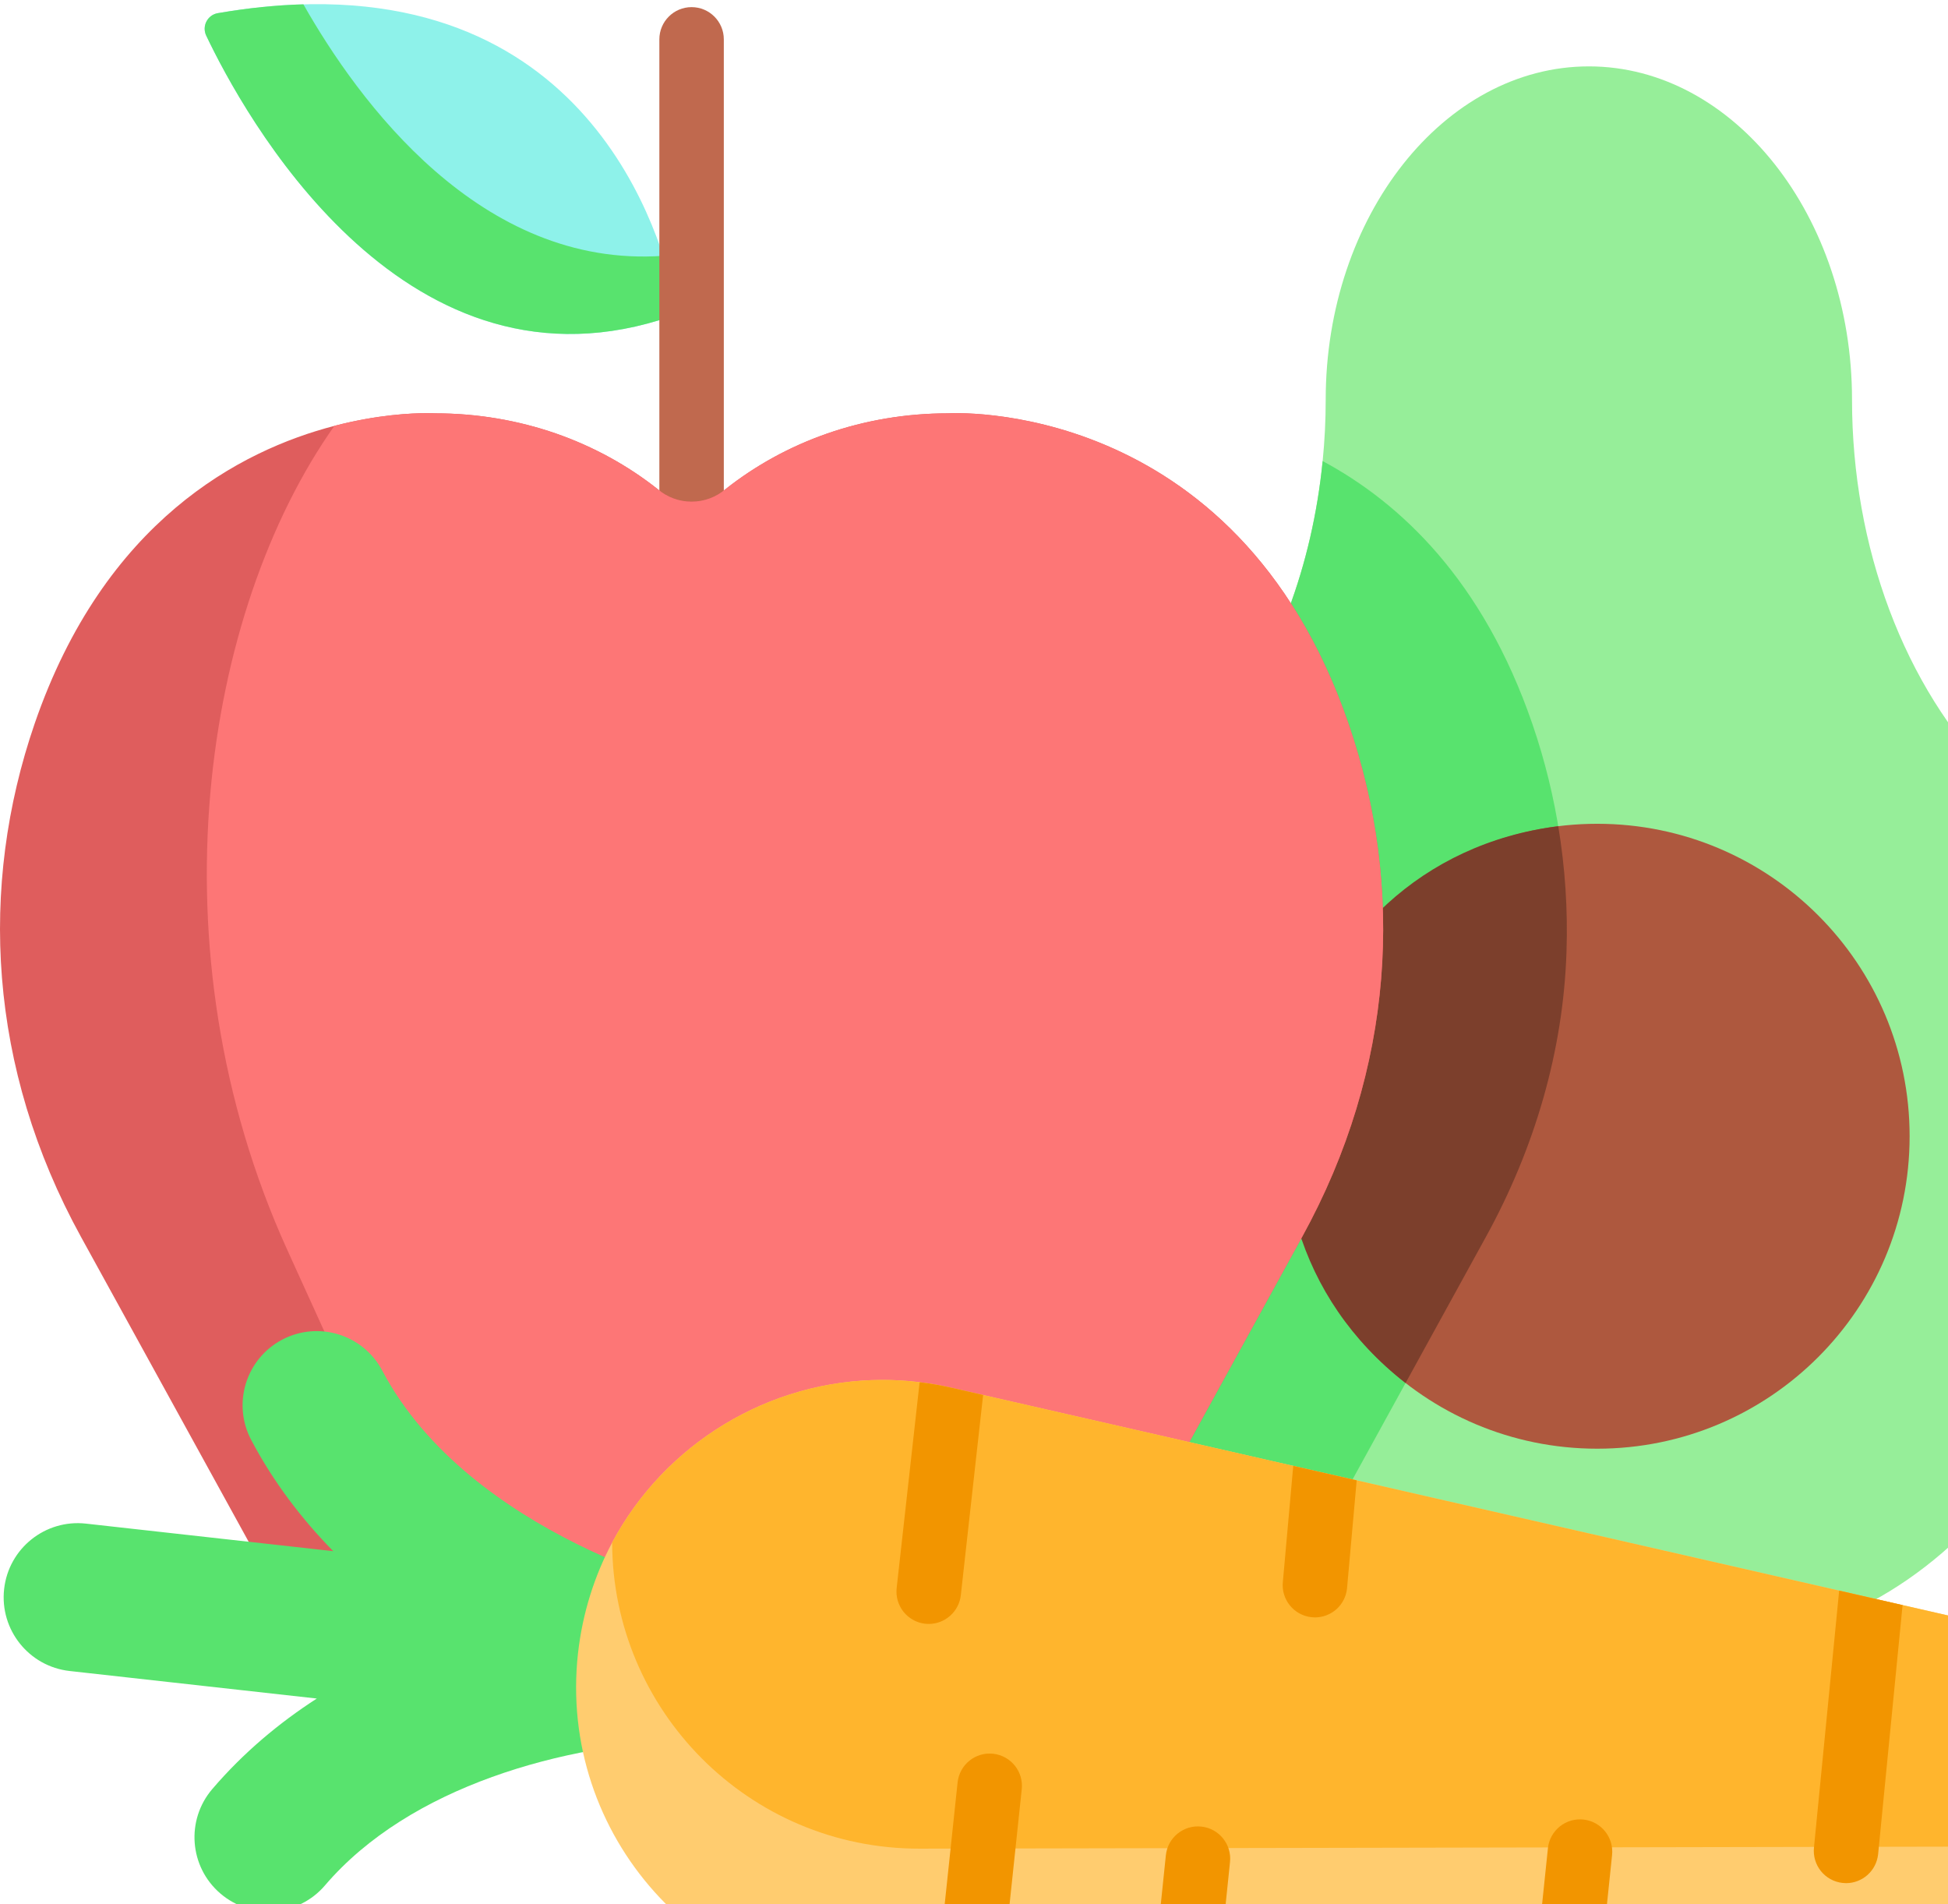 <svg width="44" height="43" viewBox="0 0 44 43" fill="none" xmlns="http://www.w3.org/2000/svg">
<path d="M48 25.251C48 31.77 43.786 37.105 38.636 37.105H33.141C31.714 37.105 30.358 36.696 29.145 35.964C25.642 33.855 23.777 29.479 23.777 25.251C23.777 22.154 24.927 19.382 26.714 17.585C27.742 16.55 28.55 15.241 29.1 13.775C29.496 12.72 29.759 11.586 29.875 10.412C29.921 9.955 29.944 9.49 29.944 9.023C29.944 4.885 32.62 1.499 35.889 1.499C37.523 1.499 39.009 2.345 40.087 3.709C41.164 5.073 41.832 6.954 41.832 9.023C41.832 12.348 43.007 15.516 45.063 17.585C45.956 18.483 46.69 19.626 47.202 20.931C47.712 22.236 48 23.703 48 25.251Z" fill="#96EE99"/>
<path d="M35.383 21.493C35.31 23.735 34.665 25.931 33.562 27.933L29.145 35.964C25.642 33.855 23.777 29.479 23.777 25.251C23.777 22.154 24.927 19.382 26.715 17.585C27.742 16.55 28.55 15.241 29.101 13.775C29.497 12.72 29.759 11.586 29.875 10.412C31.626 11.352 33.494 13.1 34.611 16.345C35.18 18 35.442 19.744 35.383 21.493Z" fill="#58E36E"/>
<path d="M43.133 25.659C43.133 29.556 39.974 32.715 36.077 32.715C32.18 32.715 29.021 29.556 29.021 25.659C29.021 21.762 32.18 18.603 36.077 18.603C39.974 18.603 43.133 21.762 43.133 25.659V25.659Z" fill="#AE583E"/>
<path d="M35.197 18.658C28.969 19.433 26.803 27.389 31.748 31.232L33.562 27.933C34.664 25.931 35.31 23.735 35.383 21.493C35.415 20.544 35.352 19.595 35.197 18.658Z" fill="#7C3F2C"/>
<path d="M15.226 6.673C14.857 4.994 12.955 -1.087 4.92 0.297C4.686 0.337 4.556 0.59 4.658 0.805C5.49 2.553 9.02 9.031 14.897 7.229C15.135 7.156 15.279 6.916 15.226 6.673Z" fill="#8EF2EA"/>
<path d="M14.896 7.229C9.021 9.031 5.49 2.553 4.658 0.805C4.556 0.59 4.686 0.337 4.92 0.297C5.608 0.178 6.252 0.114 6.853 0.098C8.086 2.273 10.846 6.07 14.98 5.777C15.077 6.072 15.159 6.371 15.226 6.673C15.279 6.916 15.134 7.156 14.896 7.228V7.229Z" fill="#58E36E"/>
<path d="M15.621 12.022C15.525 12.022 15.431 12.003 15.342 11.967C15.254 11.93 15.174 11.876 15.106 11.809C15.038 11.741 14.985 11.661 14.948 11.572C14.911 11.484 14.893 11.389 14.893 11.293V0.889C14.893 0.487 15.219 0.161 15.621 0.161C16.023 0.161 16.349 0.487 16.349 0.889V11.294C16.349 11.389 16.331 11.484 16.294 11.572C16.258 11.661 16.204 11.741 16.136 11.809C16.069 11.876 15.988 11.93 15.9 11.967C15.811 12.003 15.717 12.022 15.621 12.022Z" fill="#C0694E"/>
<path d="M29.411 27.933L24.284 37.255C22.958 39.428 19.941 40.217 17.561 38.975C16.341 38.339 14.901 38.339 13.68 38.975C11.355 40.188 8.319 39.483 6.958 37.255L1.83 27.933C-0.27 24.116 -0.481 20.021 0.781 16.346C2.357 11.766 5.43 10.168 7.553 9.617C8.528 9.363 9.303 9.33 9.642 9.33C9.762 9.33 9.828 9.334 9.828 9.334C10.787 9.334 11.707 9.495 12.556 9.789C13.403 10.084 14.18 10.512 14.855 11.046C15.068 11.229 15.34 11.329 15.621 11.329C15.902 11.329 16.174 11.229 16.388 11.046C17.063 10.512 17.839 10.084 18.687 9.789C19.535 9.495 20.454 9.334 21.415 9.334C21.415 9.334 27.906 8.92 30.46 16.346C31.732 20.045 31.5 24.141 29.411 27.933H29.411Z" fill="#DF5D5D"/>
<path d="M29.411 27.933L24.284 37.255C22.958 39.428 19.941 40.217 17.561 38.975C16.341 38.339 14.902 38.339 13.68 38.975C13.026 39.317 12.325 39.501 11.642 39.55C11.602 39.471 7.531 30.518 6.493 28.235C3.389 21.411 4.592 13.806 7.553 9.617C8.528 9.363 9.303 9.33 9.642 9.33C9.762 9.33 9.828 9.334 9.828 9.334C10.787 9.334 11.707 9.495 12.556 9.789C13.403 10.084 14.18 10.512 14.855 11.046C15.068 11.229 15.34 11.329 15.621 11.329C15.902 11.329 16.174 11.229 16.388 11.046C17.063 10.512 17.839 10.084 18.687 9.789C19.535 9.495 20.454 9.334 21.415 9.334C21.415 9.334 27.906 8.92 30.46 16.346C31.733 20.045 31.5 24.141 29.411 27.933H29.411Z" fill="#FD7676"/>
<path d="M6.373 30.253C5.555 30.685 5.242 31.697 5.673 32.516C6.18 33.475 6.819 34.308 7.527 35.029L1.942 34.407C1.023 34.304 0.195 34.966 0.093 35.885C-0.009 36.804 0.653 37.632 1.572 37.735L7.156 38.357C6.307 38.905 5.5 39.577 4.795 40.401C4.194 41.104 4.276 42.16 4.979 42.761C5.682 43.362 6.739 43.28 7.34 42.577C9.253 40.34 12.721 39.381 15.656 39.285C16.821 39.247 17.595 38.055 17.149 36.976C17.046 36.727 16.885 36.507 16.679 36.333C16.474 36.16 16.229 36.038 15.966 35.98C15.913 35.967 10.607 34.689 8.635 30.953C8.203 30.135 7.19 29.822 6.373 30.253Z" fill="#58E36E"/>
<path d="M47.815 41.212C47.575 43.357 45.764 44.981 43.605 44.985C31.23 45.009 39.879 44.992 19.96 45.031C15.822 45.038 12.598 41.442 13.056 37.33C13.158 36.427 13.427 35.586 13.827 34.834C15.014 32.608 17.362 31.162 19.937 31.162C20.448 31.162 20.969 31.219 21.49 31.339C39.041 35.348 40.402 35.659 41.542 35.92L42.974 36.247L44.542 36.605C46.252 36.995 47.502 38.379 47.781 40.035C47.846 40.415 47.859 40.811 47.815 41.212Z" fill="#FFCC6F"/>
<path d="M47.781 40.035C47.004 41.052 45.78 41.7 44.418 41.701C32.044 41.726 40.693 41.709 20.774 41.747C16.902 41.754 13.832 38.608 13.827 34.834C15.014 32.608 17.362 31.162 19.937 31.162C20.214 31.162 20.493 31.179 20.773 31.214C21.011 31.242 21.251 31.284 21.49 31.339L22.206 31.502C40.744 35.738 24.218 31.961 41.542 35.92L42.974 36.247L44.542 36.605C46.252 36.995 47.503 38.379 47.781 40.035Z" fill="#FFB52D"/>
<path d="M42.974 36.247L42.421 41.878C42.401 42.056 42.317 42.22 42.183 42.34C42.05 42.459 41.877 42.526 41.699 42.526C41.671 42.526 41.644 42.524 41.617 42.521C41.425 42.5 41.249 42.403 41.128 42.252C41.008 42.102 40.952 41.909 40.973 41.717L41.542 35.919L42.974 36.247ZM23.078 40.409L22.589 45.025L21.123 45.028L21.63 40.248C21.675 39.848 22.034 39.559 22.434 39.604C22.835 39.649 23.123 40.009 23.078 40.409ZM36.412 41.895L36.089 44.999L34.623 45.002L34.964 41.733C34.974 41.638 35.003 41.546 35.05 41.462C35.096 41.379 35.158 41.305 35.233 41.245C35.308 41.185 35.393 41.141 35.485 41.114C35.577 41.088 35.674 41.08 35.769 41.09C36.168 41.135 36.456 41.494 36.412 41.895ZM30.644 33.43L30.425 35.877C30.405 36.055 30.321 36.219 30.188 36.339C30.054 36.458 29.882 36.524 29.703 36.525C29.675 36.525 29.648 36.523 29.621 36.52C29.221 36.475 28.932 36.116 28.977 35.715L29.211 33.103L30.644 33.43ZM27.782 42.054L27.476 45.016L26.01 45.019L26.334 41.893C26.378 41.492 26.74 41.204 27.139 41.249C27.538 41.293 27.827 41.654 27.782 42.054V42.054ZM22.206 31.502L21.702 36.025C21.682 36.203 21.597 36.367 21.463 36.486C21.33 36.606 21.157 36.672 20.978 36.672C20.951 36.672 20.924 36.671 20.896 36.668C20.705 36.646 20.529 36.549 20.408 36.398C20.288 36.248 20.232 36.055 20.253 35.863L20.767 31.258C20.768 31.243 20.771 31.229 20.773 31.214C21.011 31.242 21.252 31.284 21.49 31.338L22.206 31.502Z" fill="#F29500"/>
</svg>
